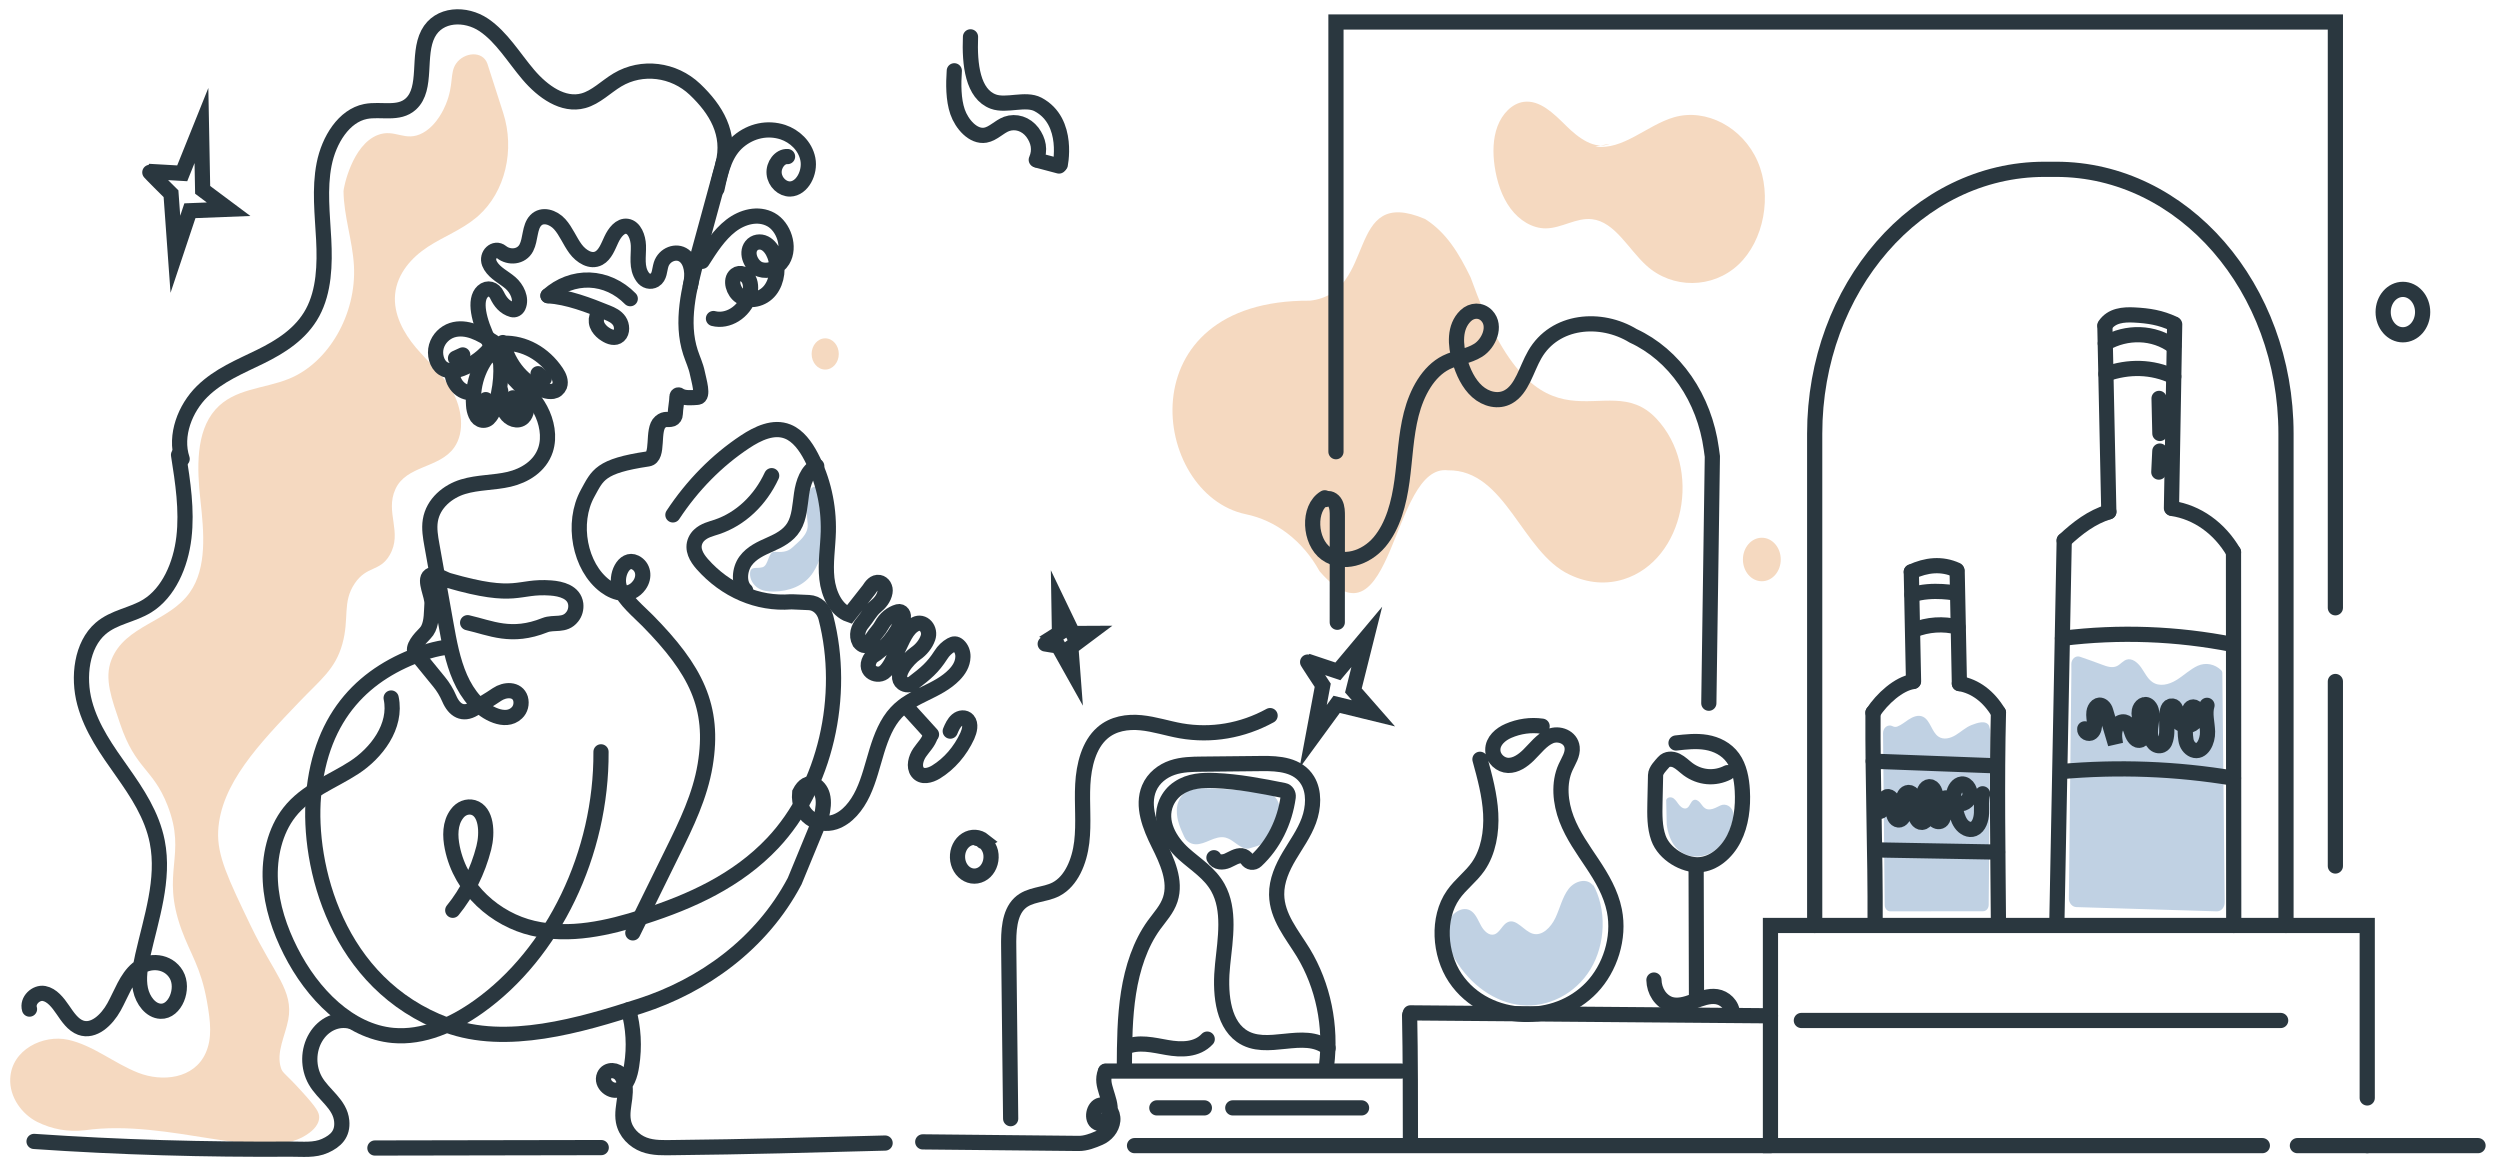 <svg width="296" height="138" viewBox="0 0 296 138" fill="none" xmlns="http://www.w3.org/2000/svg">
<path d="M188.552 104.602C190.28 107.607 190.108 111.825 188.306 114.771C186.505 117.717 183.244 119.316 180.123 119.012C177.003 118.708 174.097 116.611 172.319 113.642C171.602 112.442 171.043 110.964 171.36 109.553C171.677 108.143 173.23 107.1 174.27 107.922C174.786 108.328 175.037 109.041 175.379 109.643C175.72 110.246 176.305 110.812 176.908 110.638C177.586 110.444 177.881 109.453 178.536 109.171C179.565 108.727 180.42 110.246 181.486 110.552C182.579 110.864 183.625 109.812 184.162 108.674C184.699 107.536 184.983 106.216 185.724 105.246C186.465 104.275 187.981 103.876 188.659 104.915" fill="#C0D1E3"/>
<path d="M204.609 95.397C204.471 95.322 204.321 95.28 204.168 95.273C204.016 95.266 203.864 95.295 203.721 95.358C203.505 95.452 203.295 95.571 203.081 95.662C202.695 95.835 202.241 95.933 201.881 95.698C201.639 95.546 201.484 95.26 201.284 95.032C201.085 94.804 200.804 94.615 200.541 94.72C200.175 94.872 200.094 95.472 199.747 95.668C199.444 95.838 199.086 95.624 198.845 95.345C198.604 95.067 198.43 94.719 198.14 94.519C197.85 94.32 197.39 94.367 197.276 94.732L197.34 97.614C197.463 98.584 197.771 99.545 198.354 100.257C199.509 101.67 201.577 101.752 202.999 100.714C204.164 99.863 204.912 98.412 205.226 96.852C205.283 96.565 205.253 96.264 205.142 95.999C205.03 95.734 204.843 95.52 204.611 95.394L204.609 95.397Z" fill="#C0D1E3"/>
<path d="M140.236 99.123C139.773 98.119 139.301 97.09 139.335 95.9C139.341 95.578 139.4 95.26 139.508 94.963C140.093 93.386 141.652 93.289 142.982 93.335C145.137 93.412 147.289 93.569 149.437 93.805C150.18 93.885 150.974 93.998 151.36 95.022C151.567 95.588 151.583 96.222 151.405 96.801C151.141 97.674 150.518 98.912 149.913 99.507C149.582 99.834 149.189 100.071 148.766 100.197L147.945 100.442C147.232 100.654 146.547 99.977 145.907 99.558C145.651 99.378 145.373 99.246 145.081 99.167C144.481 99.024 143.864 99.242 143.287 99.484C142.711 99.726 142.123 99.995 141.511 99.962C140.898 99.928 140.253 99.49 140.143 98.796" fill="#C0D1E3"/>
<path d="M235.462 107.13L235.643 86.464L235.504 85.922C235.125 85.225 234.092 85.584 233.416 85.85C232.74 86.117 232.175 86.658 231.543 87.04C230.91 87.422 230.11 87.632 229.499 87.206C228.713 86.658 228.541 85.283 227.696 84.869C227.136 84.594 226.488 84.858 225.959 85.208C225.531 85.491 225.115 85.84 224.652 86.019C224.461 86.093 224.253 86.078 224.072 85.978C223.951 85.915 223.818 85.888 223.686 85.899C223.554 85.91 223.426 85.959 223.315 86.041C223.203 86.123 223.112 86.237 223.048 86.37C222.984 86.504 222.95 86.654 222.95 86.806L223.146 107.143C223.146 107.345 223.215 107.539 223.339 107.681C223.463 107.824 223.632 107.904 223.807 107.904L234.786 107.89C234.874 107.893 234.962 107.875 235.044 107.837C235.126 107.8 235.2 107.744 235.263 107.674C235.326 107.603 235.376 107.518 235.41 107.425C235.445 107.331 235.462 107.231 235.462 107.13Z" fill="#C0D1E3"/>
<path d="M245.838 107.4C245.598 107.392 245.37 107.277 245.204 107.077C245.038 106.878 244.947 106.611 244.952 106.334L245.251 79.515L245.244 78.637C245.243 78.493 245.272 78.352 245.328 78.224C245.384 78.095 245.465 77.984 245.565 77.899C245.666 77.813 245.782 77.756 245.905 77.732C246.028 77.708 246.154 77.718 246.273 77.76C247.146 78.065 248.062 78.381 248.876 78.693C249.45 78.912 250.085 79.13 250.644 78.864C251.051 78.669 251.357 78.241 251.78 78.103C252.424 77.891 253.076 78.422 253.5 79.016C253.923 79.609 254.247 80.335 254.822 80.74C255.67 81.349 256.792 81.064 257.673 80.527C258.554 79.99 259.303 79.243 260.214 78.826C260.679 78.619 261.183 78.561 261.674 78.656C262.166 78.752 262.625 78.998 263.005 79.369C263.042 79.405 263.072 79.449 263.093 79.5C263.114 79.55 263.125 79.605 263.125 79.661L263.401 106.838C263.403 106.98 263.38 107.12 263.334 107.251C263.288 107.382 263.219 107.501 263.132 107.601C263.045 107.7 262.941 107.778 262.826 107.83C262.712 107.882 262.59 107.907 262.467 107.903L245.838 107.4Z" fill="#C0D1E3"/>
<path d="M208.601 68.82C207.364 68.82 206.362 67.667 206.362 66.244C206.362 64.821 207.364 63.668 208.601 63.668C209.838 63.668 210.841 64.821 210.841 66.244C210.841 67.667 209.838 68.82 208.601 68.82Z" fill="#F5D9C0"/>
<path d="M96.891 58.103C96.891 59.827 97.288 61.298 97.433 63.007C97.578 64.715 97.159 66.423 96.261 67.793C95.22 69.401 93.351 70.022 91.612 70.04C90.974 70.048 90.314 69.981 89.76 69.633C89.206 69.284 88.758 68.598 88.806 67.866C88.863 66.99 89.531 67.362 90.274 67.163C91.018 66.964 90.936 65.291 91.7 65.337C92.465 65.383 93.202 65.392 93.796 64.841C94.654 64.045 95.736 63.275 95.629 62.012C95.522 60.749 95.306 59.406 95.79 58.267C95.909 57.989 96.089 57.713 96.351 57.639C96.613 57.564 96.939 57.803 96.898 58.109" fill="#C0D1E3"/>
<path d="M97.705 43.757C96.817 43.757 96.097 42.929 96.097 41.908C96.097 40.887 96.817 40.059 97.705 40.059C98.592 40.059 99.312 40.887 99.312 41.908C99.312 42.929 98.592 43.757 97.705 43.757Z" fill="#F5D9C0"/>
<path d="M190.606 17.028C188.791 17.77 186.886 16.335 185.426 14.888C183.966 13.441 182.306 11.796 180.399 12.061C179.02 12.253 177.857 13.479 177.305 14.952C176.754 16.425 176.738 18.087 176.962 19.669C177.226 21.495 177.806 23.286 178.851 24.691C179.896 26.095 181.438 27.057 183.042 27.04C184.894 27.021 186.654 25.738 188.5 25.954C191.205 26.27 192.793 29.493 194.926 31.432C197.999 34.232 202.768 34.195 205.81 31.351C208.853 28.507 209.857 23.145 208.103 19.111C206.349 15.077 202.018 12.787 198.214 13.881C195.002 14.805 192.159 17.837 188.876 17.343" fill="#F5D9C0"/>
<path d="M156.271 67.673C165.023 77.716 164.688 54.86 171.44 55.685C178.276 55.591 180.191 65.407 185.836 68.035C188.057 69.1 190.262 69.204 192.231 68.59C199.451 66.344 201.644 55.419 196.095 49.542C190.018 43.105 182.324 55.817 174.117 32.835C172.747 30.032 171.288 27.554 168.729 25.93C159.146 21.867 163.174 34.724 155.089 35.6C133.231 35.463 136.26 58.517 147.496 60.882C149.269 61.244 150.958 62.026 152.456 63.177C153.953 64.327 155.228 65.822 156.198 67.568" fill="#F5D9C0"/>
<path d="M36.249 134.389C31.203 137.685 20.008 132.411 10.058 133.821C8.118 134.059 6.158 133.713 4.37 132.817C2.607 131.913 1.113 129.926 1.211 127.712C1.364 124.266 5.112 122.466 8.058 123.107C11.004 123.748 13.525 125.902 16.364 127.015C19.202 128.127 22.977 127.747 24.351 124.677C25.127 122.937 24.945 121.034 24.496 118.53C23.774 114.494 22.54 112.96 21.489 110.071C18.985 103.182 22.18 101.361 19.835 95.364C18.106 90.942 16.059 91.141 14.223 85.703C13.229 82.752 12.307 80.377 13.191 78.12C14.809 74.012 20 73.657 22.472 70.148C24.541 67.213 24.145 62.986 23.732 59.238C23.317 55.49 23.156 51.165 25.491 48.508C27.714 45.978 31.246 46.054 34.197 44.856C38.918 42.948 42.231 37.182 41.905 31.438C41.737 28.465 40.706 25.605 40.672 22.626C40.672 22.273 41.674 17.166 44.721 15.986C46.78 15.187 47.968 16.889 50.067 15.733C51.776 14.791 52.618 12.761 52.78 12.371C53.767 9.996 53.216 8.648 54.008 7.517C54.933 6.187 57.131 5.953 57.703 7.528L59.58 13.37C60.985 17.745 59.83 22.717 56.621 25.566C56.543 25.634 56.465 25.703 56.385 25.768C54.637 27.225 52.536 27.999 50.658 29.224C48.78 30.449 47.017 32.368 46.781 34.836C46.555 37.207 47.797 39.442 49.242 41.153C50.686 42.863 52.403 44.307 53.541 46.303C54.678 48.3 55.084 51.132 53.777 52.982C52.023 55.467 48.105 55.08 46.816 57.917C45.559 60.683 47.707 63.016 46.137 65.723C44.97 67.735 43.438 66.94 41.99 69.094C40.51 71.302 41.383 73.22 40.535 76.245C39.7 79.239 37.979 80.444 35.416 83.123C30.672 88.081 26.11 92.847 25.832 98.4C25.688 101.301 27.023 104.074 29.691 109.62C32.438 115.328 34.782 117.28 34.13 120.729C33.766 122.658 32.667 124.603 33.267 126.452C33.472 127.082 33.728 127.021 35.738 129.236C37.502 131.179 37.825 131.733 37.789 132.348C37.739 133.413 36.646 134.13 36.249 134.389Z" fill="#F5D9C0"/>
<path d="M71.185 135.874L44.389 135.924" stroke="#2A373F" stroke-width="1.8" stroke-miterlimit="10" stroke-linecap="round"/>
<path d="M272.012 135.642H280.28" stroke="#2A373F" stroke-width="1.8" stroke-miterlimit="10" stroke-linecap="round"/>
<path d="M200.821 102.838L200.864 118.041" stroke="#2A373F" stroke-width="1.8" stroke-miterlimit="10" stroke-linecap="round"/>
<path d="M205.115 120.042C205.115 118.963 204.177 118.14 203.247 118.005C202.317 117.869 201.395 118.241 200.501 118.568C199.606 118.895 198.649 119.187 197.744 118.904C197.202 118.719 196.725 118.343 196.381 117.828C196.036 117.312 195.842 116.685 195.826 116.036" stroke="#2A373F" stroke-width="1.8" stroke-miterlimit="10" stroke-linecap="round"/>
<path d="M264.446 65.375L264.474 109.577" stroke="#2A373F" stroke-width="1.8" stroke-miterlimit="10" stroke-linecap="round"/>
<path d="M249.689 60.601C247.667 61.227 246.027 62.468 244.397 63.988" stroke="#2A373F" stroke-width="1.8" stroke-miterlimit="10" stroke-linecap="round"/>
<path d="M244.403 63.988C244.113 78.941 243.816 94.321 243.531 109.273" stroke="#2A373F" stroke-width="1.8" stroke-miterlimit="10" stroke-linecap="round"/>
<path d="M264.447 92.136C257.665 91.005 250.795 90.746 243.964 91.362" stroke="#2A373F" stroke-width="1.8" stroke-miterlimit="10" stroke-linecap="round"/>
<path d="M236.616 84.375C236.408 92.44 236.557 101.206 236.616 109.274" stroke="#2A373F" stroke-width="1.8" stroke-miterlimit="10" stroke-linecap="round"/>
<path d="M261.309 83.511C261.009 84.505 261.342 85.588 261.373 86.638C261.407 87.784 260.735 89.211 259.679 88.799C259.454 88.703 259.254 88.54 259.102 88.326C258.949 88.112 258.849 87.855 258.812 87.582C258.625 86.361 258.782 85.105 259.259 83.994C259.297 83.904 259.357 83.829 259.431 83.778C259.505 83.726 259.59 83.699 259.676 83.7C259.763 83.702 259.848 83.731 259.92 83.786C259.993 83.84 260.051 83.917 260.087 84.007C260.173 84.228 260.207 84.471 260.186 84.711C260.164 84.952 260.088 85.181 259.964 85.377C259.533 85.996 258.671 86.077 258.091 85.651C257.51 85.225 257.917 83.704 257.235 83.601C256.148 83.437 256.733 86.057 256.482 87.283C256.405 87.664 256.314 88.07 255.944 88.236C255.788 88.3 255.62 88.312 255.459 88.27C255.297 88.229 255.15 88.136 255.032 88.002C254.62 87.556 254.567 86.868 254.624 86.243C254.684 85.588 254.847 84.94 254.748 84.278C254.714 84.02 254.603 83.784 254.434 83.61C253.949 83.132 253.4 83.61 253.294 84.159C253.214 84.575 253.329 85.008 253.485 85.395C253.688 85.905 253.972 86.398 253.882 86.996C253.864 87.137 253.813 87.27 253.735 87.38C253.657 87.491 253.555 87.575 253.438 87.624C252.957 87.805 252.591 87.261 252.416 86.761C252.232 86.234 252.073 85.6 251.536 85.479C251.369 85.447 251.198 85.471 251.042 85.547C250.886 85.624 250.752 85.749 250.655 85.909C250.24 86.565 250.355 87.358 250.473 88.094L249.309 84.17C249.249 83.955 249.132 83.768 248.974 83.634C248.454 83.215 247.998 83.771 247.925 84.315C247.868 84.738 247.97 85.165 247.994 85.591C248.018 86.017 247.938 86.504 247.627 86.742C247.317 86.979 246.777 86.717 246.834 86.296" stroke="#2A373F" stroke-width="1.8" stroke-miterlimit="10" stroke-linecap="round"/>
<path d="M236.616 84.375C235.467 82.459 233.882 81.257 231.987 80.928" stroke="#2A373F" stroke-width="1.8" stroke-miterlimit="10" stroke-linecap="round"/>
<path d="M226.538 80.688C224.786 80.948 222.827 82.753 221.762 84.375" stroke="#2A373F" stroke-width="1.8" stroke-miterlimit="10" stroke-linecap="round"/>
<path d="M221.762 84.375C221.722 92.816 222.054 100.835 222.014 109.274" stroke="#2A373F" stroke-width="1.8" stroke-miterlimit="10" stroke-linecap="round"/>
<path d="M236.51 100.885L221.954 100.625" stroke="#2A373F" stroke-width="1.8" stroke-miterlimit="10" stroke-linecap="round"/>
<path d="M234.743 93.983C234.533 94.707 234.645 95.505 234.611 96.266C234.577 97.026 234.307 97.885 233.685 98.139C233.145 98.358 232.53 98.022 232.17 97.507C231.811 96.993 231.652 96.34 231.501 95.704C231.369 95.147 231.237 94.567 231.32 93.998C231.403 93.429 231.778 92.874 232.278 92.825C232.939 92.761 233.442 93.717 233.176 94.412C232.91 95.108 232.083 95.371 231.487 95.045C231.006 94.785 230.461 94.22 230.043 94.598C229.435 95.149 230.471 96.468 229.93 97.104C229.706 97.367 229.297 97.32 229.066 97.066C228.957 96.931 228.876 96.77 228.828 96.594C228.78 96.419 228.767 96.233 228.789 96.051C228.836 95.485 229.1 94.969 229.162 94.406C229.225 93.843 228.95 93.143 228.456 93.143C227.963 93.143 227.686 93.861 227.766 94.426C227.845 94.99 228.135 95.491 228.222 96.059C228.309 96.626 228.061 97.344 227.561 97.372C227.108 97.396 226.795 96.824 226.754 96.307C226.713 95.789 226.834 95.26 226.754 94.745C226.673 94.231 226.271 93.708 225.834 93.851C225.469 93.969 225.314 94.481 225.334 94.916C225.354 95.351 225.489 95.78 225.467 96.215C225.444 96.651 225.158 97.128 224.78 97.087C224.402 97.046 224.213 96.587 224.183 96.174C224.154 95.762 224.235 95.333 224.137 94.934C224.039 94.535 223.646 94.173 223.329 94.377C223.086 94.529 223.037 94.901 223.014 95.22C222.992 95.54 222.932 95.911 222.682 96.049C222.432 96.188 222.095 95.733 222.333 95.57" stroke="#2A373F" stroke-width="1.8" stroke-miterlimit="10" stroke-linecap="round"/>
<path d="M143.73 101.552C144.021 102.148 144.779 102.145 145.336 101.903C145.893 101.661 146.435 101.26 147.028 101.324C147.154 101.343 147.277 101.392 147.387 101.466C147.497 101.54 147.593 101.64 147.669 101.757C147.731 101.849 147.807 101.925 147.895 101.982C147.982 102.039 148.078 102.076 148.178 102.089C148.278 102.102 148.379 102.092 148.475 102.06C148.572 102.028 148.662 101.973 148.74 101.9C150.767 100.011 152.115 97.325 152.523 94.361C152.543 94.186 152.504 94.009 152.414 93.867C152.323 93.725 152.188 93.629 152.037 93.6C149.337 93.055 146.626 92.534 143.888 92.417C142.395 92.355 140.856 92.417 139.532 93.315C138.916 93.714 138.415 94.313 138.092 95.036C137.118 97.319 138.536 99.629 140.133 101.073C141.55 102.354 143.234 103.355 144.205 105.108C145.66 107.725 145.086 111.116 144.759 114.199C144.433 117.281 144.667 120.996 146.964 122.629C149.964 124.759 154.351 121.776 157.245 124.094" stroke="#2A373F" stroke-width="1.8" stroke-miterlimit="10" stroke-linecap="round"/>
<path d="M142.935 123.03C141.719 124.338 139.838 124.314 138.191 124.026C136.544 123.739 134.81 123.282 133.259 123.978" stroke="#2A373F" stroke-width="1.8" stroke-miterlimit="10" stroke-linecap="round"/>
<path d="M115.708 99.273C116.077 99.34 116.422 99.527 116.701 99.813C116.981 100.098 117.183 100.469 117.285 100.883C117.375 101.3 117.363 101.738 117.249 102.147C117.135 102.556 116.924 102.921 116.641 103.201C116.355 103.474 116.008 103.651 115.64 103.71C115.272 103.77 114.897 103.71 114.557 103.537C114.216 103.364 113.925 103.086 113.715 102.733C113.505 102.38 113.385 101.966 113.369 101.539C113.352 101.111 113.44 100.687 113.621 100.314C113.803 99.941 114.072 99.634 114.397 99.427C114.723 99.22 115.092 99.122 115.463 99.143C115.835 99.165 116.193 99.305 116.499 99.549L116.367 99.623" stroke="#2A373F" stroke-width="1.8" stroke-miterlimit="10" stroke-linecap="round"/>
<path d="M157.061 126.187C157.654 121.478 156.668 116.686 154.304 112.782C152.982 110.628 151.189 108.552 151.155 105.92C151.132 104.263 151.84 102.709 152.652 101.339C153.464 99.97 154.409 98.68 154.97 97.153C155.531 95.627 155.644 93.751 154.816 92.394C153.687 90.542 151.396 90.382 149.429 90.402L142.344 90.475C141.153 90.487 139.943 90.502 138.801 90.89C137.66 91.278 136.571 92.095 136.054 93.325C135.174 95.428 136.164 97.89 137.174 99.917C138.185 101.944 139.272 104.302 138.562 106.489C138.181 107.663 137.341 108.543 136.644 109.505C135 111.771 134.078 114.634 133.62 117.536C133.162 120.438 133.142 123.408 133.124 126.362" stroke="#2A373F" stroke-width="1.8" stroke-miterlimit="10" stroke-linecap="round"/>
<path d="M236.357 90.674L221.786 90.126" stroke="#2A373F" stroke-width="1.8" stroke-miterlimit="10" stroke-linecap="round"/>
<path d="M198.442 87.969C199.633 87.834 200.848 87.697 202.036 87.898C203.224 88.099 204.409 88.672 205.176 89.736C205.944 90.8 206.212 92.23 206.29 93.6C206.401 95.56 206.158 97.596 205.294 99.291C204.43 100.986 202.888 102.288 201.182 102.387C199.392 102.491 197.047 101.138 196.364 99.233C195.893 97.923 195.917 96.456 195.947 95.039L196.019 91.774C196.031 91.218 196.63 90.637 196.97 90.243C197.352 89.8 197.994 89.811 198.494 90.054C198.994 90.298 199.403 90.728 199.858 91.069C200.549 91.576 201.338 91.878 202.155 91.95C202.973 92.021 203.793 91.86 204.543 91.48" stroke="#2A373F" stroke-width="1.8" stroke-miterlimit="10" stroke-linecap="round"/>
<path d="M182.586 85.979C181.232 85.791 179.858 85.982 178.582 86.537C177.686 86.928 176.731 87.709 176.75 88.812C176.765 89.833 177.676 90.609 178.571 90.625C179.465 90.64 180.28 90.083 180.958 89.424C181.79 88.614 182.524 87.598 183.547 87.167C184.569 86.737 186.007 87.252 186.143 88.497C186.236 89.34 185.711 90.083 185.367 90.836C184.509 92.712 184.739 95.04 185.481 96.981C186.223 98.921 187.425 100.57 188.543 102.256C189.661 103.942 190.731 105.744 191.144 107.81C191.797 111.084 190.615 114.649 188.462 116.913C186.31 119.177 183.303 120.204 180.383 120.101C177.313 119.993 174.166 118.579 172.297 115.776C170.427 112.973 170.134 108.704 172.054 105.946C172.926 104.694 174.159 103.827 175.028 102.573C176.219 100.847 176.615 98.53 176.5 96.334C176.385 94.138 175.803 92.003 175.226 89.899" stroke="#2A373F" stroke-width="1.8" stroke-miterlimit="10" stroke-linecap="round"/>
<path d="M150.38 84.728C147.094 86.529 143.415 87.156 139.816 86.529C138.229 86.249 136.684 85.727 135.09 85.572C133.496 85.416 131.791 85.669 130.516 86.789C128.929 88.172 128.323 90.593 128.201 92.876C128.079 95.158 128.348 97.463 128.078 99.723C127.808 101.983 126.846 104.341 125.036 105.283C123.639 106.011 121.891 105.83 120.718 106.957C119.476 108.155 119.403 110.285 119.432 112.149C119.509 117.285 119.586 127.314 119.662 132.45" stroke="#2A373F" stroke-width="1.8" stroke-miterlimit="10" stroke-linecap="round"/>
<path d="M130.873 126.864C130.526 127.807 130.74 128.469 130.973 129.256C131.206 130.043 131.524 130.843 131.43 131.666C131.336 132.49 130.592 133.279 129.93 132.948C129.165 132.566 129.468 130.994 130.292 130.842C131.116 130.689 131.849 131.718 131.758 132.668C131.666 133.617 130.964 134.381 130.186 134.717C129.408 135.054 128.55 135.391 127.715 135.382L109.252 135.198" stroke="#2A373F" stroke-width="1.8" stroke-miterlimit="10" stroke-linecap="round"/>
<path d="M165.883 126.815H130.922" stroke="#2A373F" stroke-width="1.8" stroke-miterlimit="10" stroke-linecap="round"/>
<path d="M41.556 120.928C40.778 120.728 39.966 120.8 39.224 121.134C38.482 121.468 37.844 122.049 37.391 122.803C36.937 123.557 36.69 124.449 36.68 125.366C36.671 126.282 36.899 127.181 37.336 127.948C38.303 129.644 40.266 130.705 40.459 132.721C40.608 134.272 39.755 135.091 38.493 135.663C37.231 136.235 35.829 136.049 34.472 136.058C24.287 136.125 14.178 135.841 4.031 135.145" stroke="#2A373F" stroke-width="1.8" stroke-miterlimit="10" stroke-linecap="round"/>
<path d="M209.624 120.27L166.994 119.924" stroke="#2A373F" stroke-width="1.8" stroke-miterlimit="10" stroke-linecap="round"/>
<path d="M166.897 120.191C166.995 124.786 166.995 130.903 166.995 135.491" stroke="#2A373F" stroke-width="1.8" stroke-miterlimit="10" stroke-linecap="round"/>
<path d="M104.797 135.337C96.464 135.563 88.13 135.793 79.81 135.875C78.619 135.887 77.386 135.957 76.249 135.528C75.111 135.099 74.058 134.1 73.811 132.751C73.645 131.838 73.853 130.913 73.968 129.997C74.083 129.081 74.077 128.058 73.571 127.339C73.066 126.619 71.901 126.517 71.54 127.339C71.093 128.364 72.427 129.443 73.336 128.973C74.245 128.503 74.626 127.26 74.791 126.129C75.136 123.935 75.009 121.678 74.421 119.554" stroke="#2A373F" stroke-width="1.8" stroke-miterlimit="10" stroke-linecap="round"/>
<path d="M280.28 129.997V109.578H209.622V135.642H267.862" stroke="#2A373F" stroke-width="1.8" stroke-miterlimit="10" stroke-linecap="round"/>
<path d="M209.624 135.642H134.328" stroke="#2A373F" stroke-width="1.8" stroke-miterlimit="10" stroke-linecap="round"/>
<path d="M293.399 135.642H280.28" stroke="#2A373F" stroke-width="1.8" stroke-miterlimit="10" stroke-linecap="round"/>
<path d="M142.599 131.173H136.969" stroke="#2A373F" stroke-width="1.8" stroke-miterlimit="10" stroke-linecap="round"/>
<path d="M161.209 131.173H145.961" stroke="#2A373F" stroke-width="1.8" stroke-miterlimit="10" stroke-linecap="round"/>
<path d="M270.03 120.825H213.281" stroke="#2A373F" stroke-width="1.8" stroke-miterlimit="10" stroke-linecap="round"/>
<path d="M107.15 83.497L110.289 86.956" stroke="#2A373F" stroke-width="1.8" stroke-miterlimit="10" stroke-linecap="round"/>
<path d="M110.163 87.108C109.935 87.9 109.326 88.453 108.88 89.112C108.434 89.771 108.159 90.77 108.633 91.403C109.15 92.094 110.128 91.829 110.827 91.403C112.404 90.431 113.693 88.942 114.531 87.124C114.796 86.532 114.998 85.724 114.582 85.254C114.251 84.88 113.675 84.95 113.302 85.272C112.929 85.595 112.708 86.087 112.509 86.566" stroke="#2A373F" stroke-width="1.8" stroke-miterlimit="10" stroke-linecap="round"/>
<path d="M46.312 82.643C47.016 86.004 44.554 89.174 41.938 90.875C39.322 92.577 36.269 93.614 34.258 96.186C32.556 98.362 31.848 101.416 32.009 104.339C32.17 107.262 33.122 110.067 34.401 112.599C37 117.745 41.368 122.128 46.526 122.596C50.088 122.92 53.602 121.355 56.644 119.195C65.533 112.885 71.234 101.033 71.16 89.017" stroke="#2A373F" stroke-width="1.8" stroke-miterlimit="10" stroke-linecap="round"/>
<path d="M276.509 102.536V80.688" stroke="#2A373F" stroke-width="1.8" stroke-miterlimit="10" stroke-linecap="round"/>
<path d="M264.385 76.314C257.716 74.996 250.921 74.748 244.193 75.579" stroke="#2A373F" stroke-width="1.8" stroke-miterlimit="10" stroke-linecap="round"/>
<path d="M226.298 67.709L226.563 80.66" stroke="#2A373F" stroke-width="1.8" stroke-miterlimit="10" stroke-linecap="round"/>
<path d="M231.992 80.94L231.727 67.616" stroke="#2A373F" stroke-width="1.8" stroke-miterlimit="10" stroke-linecap="round"/>
<path d="M231.824 74.249C230.077 73.8 228.256 73.922 226.566 74.602" stroke="#2A373F" stroke-width="1.8" stroke-miterlimit="10" stroke-linecap="round"/>
<path d="M231.671 67.493C229.894 66.68 228.07 66.884 226.299 67.709" stroke="#2A373F" stroke-width="1.8" stroke-miterlimit="10" stroke-linecap="round"/>
<path d="M264.447 65.374C263.626 63.967 262.553 62.777 261.3 61.885C260.047 60.993 258.643 60.419 257.181 60.201" stroke="#2A373F" stroke-width="1.8" stroke-miterlimit="10" stroke-linecap="round"/>
<path d="M257.481 38.407L257.1 60.167" stroke="#2A373F" stroke-width="1.8" stroke-miterlimit="10" stroke-linecap="round"/>
<path d="M257.372 41.012C255.022 39.252 251.772 39.208 249.268 40.661" stroke="#2A373F" stroke-width="1.8" stroke-miterlimit="10" stroke-linecap="round"/>
<path d="M249.218 38.63C249.382 46.026 249.52 53.205 249.684 60.6" stroke="#2A373F" stroke-width="1.8" stroke-miterlimit="10" stroke-linecap="round"/>
<path d="M257.372 44.591C254.766 43.373 252.035 43.346 249.344 44.286" stroke="#2A373F" stroke-width="1.8" stroke-miterlimit="10" stroke-linecap="round"/>
<path d="M257.372 38.335C255.803 37.599 254.396 37.383 252.703 37.294C251.406 37.227 250.02 37.343 249.223 38.519" stroke="#2A373F" stroke-width="1.8" stroke-miterlimit="10" stroke-linecap="round"/>
<path d="M156.852 58.94C154.794 60.171 155.044 64.13 157.011 65.544C158.978 66.958 161.72 66.093 163.334 64.175C164.947 62.256 165.639 59.556 165.998 56.927C166.356 54.297 166.44 51.59 167.093 49.031C167.746 46.471 169.098 43.974 171.227 42.912C172.449 42.304 173.844 42.205 175.014 41.471C176.28 40.68 177.19 38.615 176.043 37.389C175.345 36.643 174.264 36.681 173.53 37.389C172.15 38.723 172.305 40.849 172.815 42.622C173.225 44.047 173.874 45.434 174.903 46.354C175.932 47.275 177.407 47.645 178.581 46.986C180.216 46.08 180.71 43.734 181.71 41.993C184.091 37.842 189.549 37.428 193.369 39.762C195.785 40.878 197.908 42.697 199.529 45.041C201.15 47.385 202.215 50.173 202.618 53.132L202.743 54.045L202.325 83.261" stroke="#2A373F" stroke-width="1.8" stroke-miterlimit="10" stroke-linecap="round"/>
<path d="M161.829 75.409L160.242 81.75L162.616 84.458L158.261 83.393L155.473 87.208L156.611 81.138C156.611 81.138 154.689 78.247 154.767 78.273C154.845 78.299 158.406 79.49 158.406 79.49L161.829 75.409Z" stroke="#2A373F" stroke-width="1.8" stroke-miterlimit="10" stroke-linecap="round"/>
<path d="M125.387 71.609L127.019 75.007L128.985 74.997L126.79 76.639L127.011 79.559L125.292 76.489C125.292 76.489 123.448 76.207 123.487 76.184C123.527 76.162 125.442 74.949 125.442 74.949L125.387 71.609Z" stroke="#2A373F" stroke-width="1.8" stroke-miterlimit="10" stroke-linecap="round"/>
<path d="M156.936 59.145C157.321 58.861 157.862 59.145 158.101 59.602C158.341 60.059 158.341 60.611 158.341 61.139L158.333 73.676" stroke="#2A373F" stroke-width="1.8" stroke-miterlimit="10" stroke-linecap="round"/>
<path d="M53.605 107.778C55.316 105.678 56.575 103.146 57.282 100.386C57.739 98.593 57.615 96.062 56.032 95.604C55.681 95.512 55.316 95.533 54.976 95.665C54.635 95.797 54.333 96.034 54.103 96.352C53.251 97.478 53.272 98.996 53.549 100.358C54.558 105.348 58.726 108.88 63.089 109.902C67.451 110.925 71.974 109.902 76.261 108.522C81.777 106.745 87.294 104.276 91.502 99.806C97.707 93.212 100.192 82.408 97.788 73.122C97.657 72.622 97.394 72.181 97.035 71.862C96.676 71.543 96.239 71.362 95.785 71.343L93.84 71.258C93.763 71.253 93.687 71.253 93.611 71.258C91.69 71.403 89.765 71.079 87.96 70.308C86.156 69.537 84.514 68.336 83.142 66.784C82.494 66.041 81.863 65.046 82.348 63.973C82.46 63.734 82.613 63.523 82.798 63.354C83.408 62.783 84.167 62.627 84.894 62.385C86.269 61.919 87.549 61.143 88.66 60.101C89.771 59.059 90.691 57.773 91.365 56.318" stroke="#2A373F" stroke-width="1.8" stroke-miterlimit="10" stroke-linecap="round"/>
<path d="M88.288 69.919C87.401 69.108 87.546 67.413 88.275 66.419C89.003 65.426 90.117 64.937 91.173 64.467C92.228 63.997 93.335 63.448 93.985 62.381C94.662 61.267 94.706 59.822 94.902 58.481C95.097 57.14 95.596 55.667 96.702 55.185" stroke="#2A373F" stroke-width="1.8" stroke-miterlimit="10" stroke-linecap="round"/>
<path d="M255.724 53.405L255.605 55.897" stroke="#2A373F" stroke-width="1.8" stroke-miterlimit="10" stroke-linecap="round"/>
<path d="M52.652 76.661C51.802 76.796 50.962 77.005 50.139 77.286C43.42 79.581 37.959 84.453 37.117 94.257C36.42 102.392 39.797 116.524 52.893 121.369C59.955 123.982 68.698 121.41 75.834 119.103C83.168 116.733 90.137 111.824 94.089 104.328L97.282 96.581C97.452 95.782 97.587 94.933 97.374 94.146C97.046 92.938 95.634 91.981 94.681 93.857C94.417 96.646 96.911 97.966 98.829 97.328C100.31 96.834 101.445 95.423 102.176 93.863C102.908 92.303 103.308 90.57 103.823 88.898C104.338 87.226 104.999 85.55 106.129 84.348C108.061 82.283 111.023 81.913 112.987 79.897C113.524 79.343 113.989 78.644 114.01 77.767C114.019 77.516 113.977 77.266 113.887 77.038C113.797 76.809 113.661 76.608 113.491 76.451C113.175 76.166 112.926 76.206 112.613 76.375C112.132 76.641 111.716 77.042 111.404 77.54C110.441 79.047 109.598 79.731 108.137 80.845C107.95 80.992 107.731 81.073 107.505 81.078C107.28 81.084 107.058 81.013 106.867 80.874C105.748 80.022 107.518 77.992 108.414 77.374C109.065 76.928 109.613 76.26 109.869 75.516C109.95 75.284 109.969 75.03 109.924 74.785C109.878 74.541 109.771 74.317 109.615 74.143C109.459 73.969 109.262 73.852 109.048 73.807C108.834 73.763 108.614 73.792 108.414 73.891C107.32 74.424 106.872 75.809 106.224 77.087C105.816 77.889 105.327 79.127 104.636 79.617C103.741 80.258 102.032 79.356 103.181 77.779C104.828 76.78 106.141 75.184 106.917 73.239C106.957 73.139 106.972 73.028 106.96 72.919C106.948 72.81 106.91 72.707 106.849 72.622C106.789 72.537 106.709 72.474 106.618 72.439C106.528 72.404 106.43 72.399 106.338 72.424C105.521 72.648 104.815 73.236 104.373 74.057C104.098 74.581 103.644 74.985 103.338 75.486C102.929 76.156 102.499 76.901 101.761 76.029C101.322 75.195 101.628 74.345 102.125 73.759C102.621 73.173 103.08 72.303 103.648 71.838C104.177 71.411 104.664 70.83 104.786 70.115C104.809 69.987 104.81 69.855 104.788 69.727C104.765 69.599 104.721 69.478 104.657 69.37C104.592 69.263 104.51 69.171 104.414 69.102C104.318 69.032 104.211 68.985 104.099 68.964C103.519 68.87 103.173 69.366 102.876 69.825L100.548 72.784C99.003 72.254 98.103 70.349 97.902 68.503C97.701 66.657 98.024 64.808 98.073 62.956C98.146 59.835 97.441 56.754 96.04 54.079C95.378 52.81 94.489 51.59 93.272 51.1C91.588 50.421 89.746 51.294 88.201 52.317C84.884 54.515 81.984 57.455 79.671 60.965" stroke="#2A373F" stroke-width="1.8" stroke-miterlimit="10" stroke-linecap="round"/>
<path d="M255.634 47.17L255.729 51.324" stroke="#2A373F" stroke-width="1.8" stroke-miterlimit="10" stroke-linecap="round"/>
<path d="M55.366 73.726C58.124 74.353 60.534 75.613 64.514 74.021C65.585 73.594 66.854 74.173 67.743 73.041C67.908 72.84 68.031 72.599 68.105 72.335C68.178 72.072 68.2 71.794 68.169 71.52C67.98 70.095 66.437 69.706 65.214 69.616C61.177 69.319 61.319 71.097 53.105 68.724C52.47 68.54 51.437 67.764 50.88 68.16C50.151 68.68 51.211 70.524 51.145 71.507C51.078 72.49 51.125 73.528 50.729 74.399C50.626 74.621 50.489 74.82 50.325 74.986C49.749 75.57 48.691 76.686 49.216 77.329L51.991 80.73C52.471 81.313 52.872 81.975 53.182 82.695C53.798 84.139 54.813 84.7 56.104 83.926C57.03 83.367 57.94 82.844 58.842 82.229C59.768 81.598 61.248 81.514 61.628 82.712C61.714 83.012 61.717 83.336 61.639 83.64C61.56 83.943 61.403 84.212 61.189 84.41C60.492 85.091 59.538 85.04 58.71 84.748C56.823 84.081 55.367 82.282 54.477 80.259C53.587 78.235 53.178 75.981 52.782 73.758L51.135 64.526C50.966 63.576 50.797 62.599 50.948 61.645C51.276 59.565 53.05 58.167 54.826 57.627C56.602 57.087 58.48 57.17 60.281 56.749C62.083 56.327 63.948 55.227 64.595 53.249C65.101 51.701 64.74 49.921 63.99 48.51C63.24 47.1 62.138 45.987 61.06 44.898" stroke="#2A373F" stroke-width="1.8" stroke-miterlimit="10" stroke-linecap="round"/>
<path d="M74.926 110.455L79.656 100.838C81.258 97.584 82.883 94.254 83.492 90.581C84.638 83.691 82.376 79.272 76.681 73.483C75.669 72.456 73.953 71.049 73.382 69.642C72.793 68.194 73.877 65.931 75.21 66.599C76.189 67.091 76.383 68.319 75.705 69.268C74.647 70.755 72.902 70.323 71.669 69.405C68.626 67.141 67.637 61.916 69.579 58.4C70.76 56.259 71.018 55.181 76.722 54.336C78.1 54.132 77.119 50.848 78.192 49.954C78.758 49.477 79.058 49.776 79.578 49.607C79.685 49.569 79.779 49.493 79.846 49.391C79.913 49.288 79.95 49.163 79.952 49.035C79.977 48.292 80.139 47.65 80.155 46.942C80.157 46.906 80.167 46.872 80.185 46.842C80.202 46.812 80.226 46.789 80.254 46.773C80.282 46.758 80.314 46.751 80.345 46.754C80.376 46.757 80.406 46.769 80.431 46.79C80.951 47.189 81.933 47.094 82.598 47.041C83.36 46.976 82.741 45.039 82.571 44.18C82.402 43.322 82.022 42.543 81.754 41.72C80.581 38.133 81.575 34.142 82.573 30.485C83.599 26.732 84.625 22.975 85.65 19.216" stroke="#2A373F" stroke-width="1.8" stroke-miterlimit="10" stroke-linecap="round"/>
<path d="M85.597 19.43C86.528 15.842 84.795 12.966 82.282 10.578C79.769 8.191 75.999 7.73 73.109 9.457C71.749 10.269 70.559 11.523 69.069 11.929C66.674 12.582 64.27 10.864 62.547 8.837C60.825 6.81 59.398 4.377 57.272 2.947C55.146 1.517 51.953 1.568 50.686 3.994C49.363 6.523 50.653 10.464 48.649 12.305C47.21 13.626 45.094 12.842 43.28 13.201C40.729 13.708 38.945 16.549 38.375 19.453C37.804 22.356 38.172 25.378 38.326 28.351C38.479 31.325 38.377 34.478 37.012 37.008C35.647 39.539 33.211 41.056 30.817 42.232C28.425 43.408 25.899 44.413 23.926 46.362C21.952 48.311 20.64 51.536 21.566 54.34" stroke="#2A373F" stroke-width="1.8" stroke-miterlimit="10" stroke-linecap="round"/>
<path d="M21.14 53.861C21.648 57.095 22.159 60.392 21.775 63.647C21.392 66.902 19.962 70.171 17.451 71.735C15.68 72.837 13.515 73.027 11.906 74.421C9.668 76.358 9.197 80.148 10.022 83.227C10.848 86.305 12.697 88.857 14.462 91.36C16.226 93.863 17.999 96.516 18.618 99.659C19.502 104.139 17.904 108.698 16.898 113.144C16.603 114.453 16.357 115.832 16.634 117.145C16.91 118.458 17.845 119.682 19.015 119.732C20.741 119.815 21.836 117.058 20.881 115.401C19.926 113.744 17.681 113.549 16.278 114.709C14.967 115.792 14.369 117.655 13.5 119.222C12.631 120.789 11.083 122.235 9.544 121.675C8.64 121.346 8.021 120.417 7.435 119.558C6.849 118.7 6.156 117.811 5.222 117.63C4.288 117.449 3.182 118.447 3.493 119.478" stroke="#2A373F" stroke-width="1.8" stroke-miterlimit="10" stroke-linecap="round"/>
<path d="M81.738 33.849C82.097 32.499 81.914 30.948 80.992 30.265C80.07 29.582 78.652 30.13 78.276 31.315C78.067 31.974 78.122 32.791 77.501 33.164C77.264 33.298 76.994 33.334 76.737 33.267C76.48 33.2 76.25 33.034 76.087 32.795C75.293 31.682 75.63 30.347 75.587 29.077C75.552 28.078 75.112 26.923 74.251 26.794C73.437 26.669 72.773 27.532 72.385 28.364C71.998 29.197 71.651 30.165 70.907 30.565C69.954 31.076 68.819 30.376 68.138 29.454C67.457 28.532 67.023 27.38 66.265 26.541C65.507 25.703 64.208 25.282 63.43 26.096C62.674 26.887 62.842 28.322 62.323 29.334C61.741 30.469 60.261 30.562 59.364 29.836C58.585 29.206 57.545 30.166 57.937 31.166C57.979 31.277 58.032 31.384 58.094 31.482C58.669 32.395 59.646 32.817 60.43 33.489C61.189 34.142 61.8 35.346 61.368 36.289C61.3 36.434 61.193 36.549 61.063 36.617C60.932 36.684 60.786 36.699 60.647 36.661C59.75 36.407 59.221 35.737 58.843 34.938C58.494 34.2 57.726 33.976 57.158 34.503C55.029 36.481 59.445 44.458 62.831 46.634" stroke="#2A373F" stroke-width="1.8" stroke-miterlimit="10" stroke-linecap="round"/>
<path d="M59.614 40.636C60.82 40.605 62.015 40.901 63.104 41.5C64.192 42.098 65.144 42.982 65.881 44.081C66.185 44.537 66.459 45.146 66.262 45.68C66.186 45.855 66.074 46.006 65.936 46.12C65.798 46.235 65.637 46.308 65.468 46.334C65.129 46.38 64.786 46.343 64.46 46.225C63.286 45.845 62.217 45.125 61.356 44.132C60.494 43.14 59.869 41.909 59.541 40.558" stroke="#2A373F" stroke-width="1.8" stroke-miterlimit="10" stroke-linecap="round"/>
<path d="M64.443 44.832L63.705 44.245" stroke="#2A373F" stroke-width="1.8" stroke-miterlimit="10" stroke-linecap="round"/>
<path d="M59.05 41.214C59.531 43.603 59.346 46.105 58.521 48.366C58.405 48.722 58.233 49.051 58.014 49.335C57.908 49.487 57.77 49.606 57.614 49.679C57.457 49.752 57.287 49.778 57.119 49.755C56.951 49.731 56.791 49.658 56.654 49.543C56.518 49.428 56.409 49.275 56.338 49.098C56.183 48.75 56.093 48.367 56.074 47.977C55.973 46.644 56.174 45.304 56.657 44.088C57.141 42.872 57.89 41.82 58.832 41.036" stroke="#2A373F" stroke-width="1.8" stroke-miterlimit="10" stroke-linecap="round"/>
<path d="M57.514 47.316L57.172 48.229" stroke="#2A373F" stroke-width="1.8" stroke-miterlimit="10" stroke-linecap="round"/>
<path d="M60.937 44.354C61.696 45.2 62.194 46.309 62.356 47.511C62.446 48.193 62.389 48.986 61.929 49.43C61.323 50.017 60.327 49.637 59.868 48.896C59.409 48.155 59.339 47.195 59.282 46.285" stroke="#2A373F" stroke-width="1.8" stroke-miterlimit="10" stroke-linecap="round"/>
<path d="M61.108 48.236L60.732 47.104" stroke="#2A373F" stroke-width="1.8" stroke-miterlimit="10" stroke-linecap="round"/>
<path d="M58.364 40.842C57.384 42.135 56.119 43.101 54.703 43.639C53.965 43.917 53.115 44.062 52.443 43.613C51.699 43.117 51.398 41.956 51.668 41.014C51.938 40.072 52.684 39.373 53.512 39.099C54.34 38.825 55.232 38.932 56.059 39.229C56.885 39.526 57.646 40.002 58.401 40.475" stroke="#2A373F" stroke-width="1.8" stroke-miterlimit="10" stroke-linecap="round"/>
<path d="M55.866 46.485C55.557 46.507 55.248 46.455 54.958 46.332C54.668 46.209 54.404 46.017 54.182 45.769C53.96 45.522 53.786 45.223 53.671 44.893C53.555 44.563 53.501 44.209 53.511 43.854" stroke="#2A373F" stroke-width="1.8" stroke-miterlimit="10" stroke-linecap="round"/>
<path d="M54.788 42.023L53.934 42.414" stroke="#2A373F" stroke-width="1.8" stroke-miterlimit="10" stroke-linecap="round"/>
<path d="M74.622 35.364C73.29 34.005 71.586 33.226 69.807 33.16C68.027 33.095 66.284 33.748 64.879 35.006" stroke="#2A373F" stroke-width="1.8" stroke-miterlimit="10" stroke-linecap="round"/>
<path d="M64.88 35.014C67.227 35.166 69.689 36.116 71.906 37.017C72.435 37.23 72.98 37.487 73.325 37.993C73.671 38.5 73.714 39.331 73.275 39.73C72.836 40.128 72.189 39.911 71.702 39.594C71.356 39.392 71.055 39.1 70.825 38.741C70.712 38.56 70.638 38.35 70.611 38.129C70.584 37.908 70.605 37.683 70.67 37.473C70.821 37.064 71.25 36.787 71.614 36.937" stroke="#2A373F" stroke-width="1.8" stroke-miterlimit="10" stroke-linecap="round"/>
<path d="M284.503 39.639C283.212 39.639 282.166 38.435 282.166 36.95C282.166 35.465 283.212 34.262 284.503 34.262C285.794 34.262 286.841 35.465 286.841 36.95C286.841 38.435 285.794 39.639 284.503 39.639Z" stroke="#2A373F" stroke-width="1.8" stroke-miterlimit="10" stroke-linecap="round"/>
<path d="M83.137 30.941C84.125 29.389 85.141 27.804 86.527 26.73C87.914 25.656 89.769 25.174 91.278 26.001C92.785 26.829 93.621 29.235 92.672 30.817C92.373 31.295 91.953 31.654 91.469 31.847C90.986 32.039 90.462 32.056 89.971 31.893C88.975 31.539 88.26 29.997 88.959 29.108C89.346 28.616 90.028 28.53 90.555 28.797C91.083 29.063 91.467 29.62 91.702 30.224C92.231 31.577 92.038 33.285 91.173 34.375C90.308 35.465 88.769 35.809 87.647 35.084C86.853 34.579 86.383 33.145 87.117 32.554C87.613 32.158 88.361 32.479 88.661 33.082C88.961 33.684 88.902 34.451 88.689 35.096C88.075 36.969 86.175 38.152 84.474 37.715" stroke="#2A373F" stroke-width="1.8" stroke-miterlimit="10" stroke-linecap="round"/>
<path d="M270.662 109.577V51.356C270.662 34.065 258.476 20.047 243.445 20.047H242.075C227.043 20.047 214.859 34.065 214.859 51.356V109.577" stroke="#2A373F" stroke-width="1.8" stroke-miterlimit="10" stroke-linecap="round"/>
<path d="M84.89 22.366C85.411 19.858 85.948 18.021 87.428 16.746C88.176 16.114 89.038 15.687 89.951 15.496C90.863 15.305 91.802 15.357 92.694 15.646C94.058 16.103 95.34 17.253 95.652 18.842C95.964 20.43 94.97 22.341 93.55 22.377C92.648 22.399 91.759 21.59 91.659 20.56C91.558 19.529 92.353 18.475 93.246 18.537" stroke="#2A373F" stroke-width="1.8" stroke-miterlimit="10" stroke-linecap="round"/>
<path d="M114.907 4.362C114.775 7.66 115.172 11.135 117.614 12.032C119.156 12.599 121.421 11.587 122.893 12.362C126.738 14.39 125.491 19.757 125.494 19.702" stroke="#2A373F" stroke-width="1.8" stroke-miterlimit="10" stroke-linecap="round"/>
<path d="M125.389 19.655L122.837 18.977" stroke="#2A373F" stroke-width="1.8" stroke-miterlimit="10" stroke-linecap="round"/>
<path d="M23.85 14.86L23.994 22.479L27.069 24.773L22.484 24.951L20.764 30.108L20.247 22.935C20.247 22.935 17.57 20.295 17.654 20.295C17.739 20.295 21.575 20.52 21.575 20.52L23.85 14.86Z" stroke="#2A373F" stroke-width="1.8" stroke-miterlimit="10" stroke-linecap="round"/>
<path d="M122.694 18.922C123.204 17.771 122.959 16.639 122.235 15.661C121.863 15.176 121.376 14.825 120.835 14.649C120.293 14.474 119.719 14.482 119.181 14.672C118.3 15.002 117.583 15.845 116.668 16.005C115.227 16.254 113.873 14.69 113.373 13.238C112.873 11.787 112.881 9.938 112.989 8.381" stroke="#2A373F" stroke-width="1.8" stroke-miterlimit="10" stroke-linecap="round"/>
<path d="M276.509 71.963V2.607H158.178V53.482" stroke="#2A373F" stroke-width="1.8" stroke-miterlimit="10" stroke-linecap="round"/>
<path d="M231.728 70.255C231.728 70.255 228.782 69.631 226.377 70.426" stroke="#2A373F" stroke-width="1.8" stroke-miterlimit="10" stroke-linecap="round"/>
</svg>
